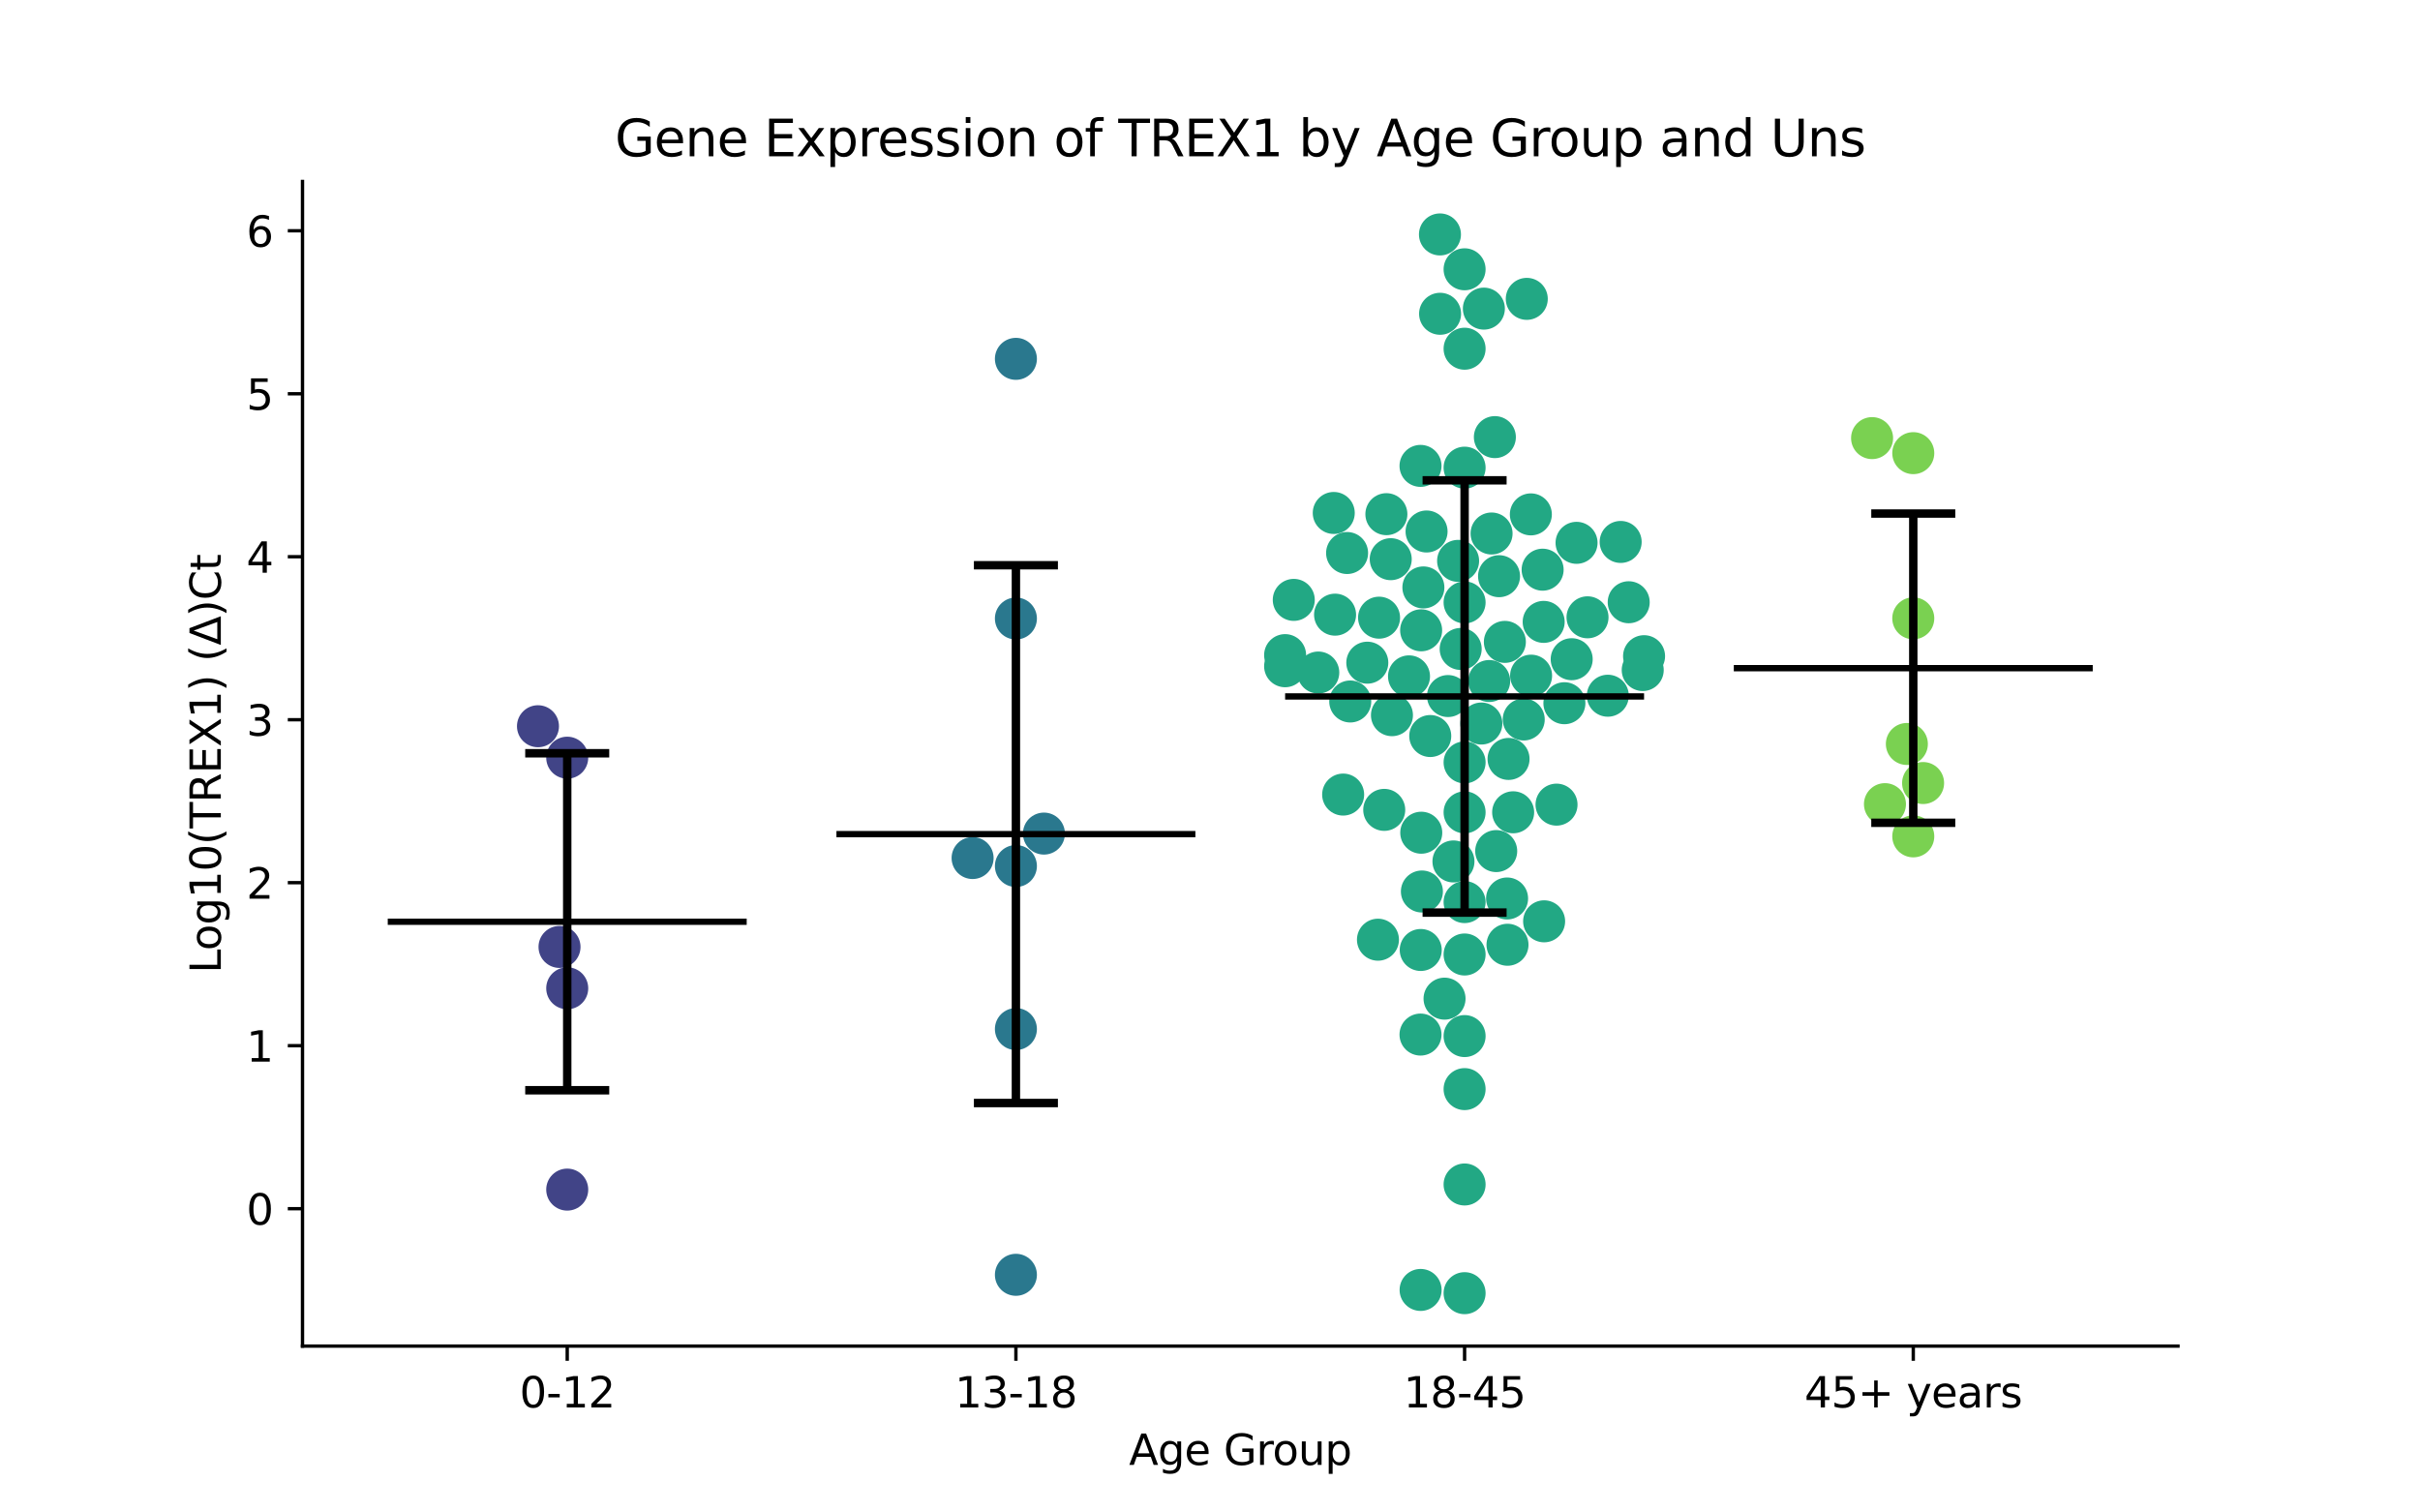 <?xml version="1.0" encoding="utf-8" standalone="no"?>
<!DOCTYPE svg PUBLIC "-//W3C//DTD SVG 1.1//EN"
  "http://www.w3.org/Graphics/SVG/1.1/DTD/svg11.dtd">
<svg xmlns:xlink="http://www.w3.org/1999/xlink" width="576pt" height="360pt" viewBox="0 0 576 360" xmlns="http://www.w3.org/2000/svg" version="1.1">
 <defs>
  <style type="text/css">*{stroke-linejoin: round; stroke-linecap: butt}</style>
 </defs>
 <g id="figure_1">
  <g id="patch_1">
   <path d="M 0 360 
L 576 360 
L 576 0 
L 0 0 
z
" style="fill: #ffffff"/>
  </g>
  <g id="axes_1">
   <g id="patch_2">
    <path d="M 72 320.4 
L 518.4 320.4 
L 518.4 43.2 
L 72 43.2 
z
" style="fill: #ffffff"/>
   </g>
   <g id="PathCollection_1">
    <defs>
     <path id="C0_0_e82ba36048" d="M 0 5 
C 1.326 5 2.598 4.473 3.536 3.536 
C 4.473 2.598 5 1.326 5 -0 
C 5 -1.326 4.473 -2.598 3.536 -3.536 
C 2.598 -4.473 1.326 -5 0 -5 
C -1.326 -5 -2.598 -4.473 -3.536 -3.536 
C -4.473 -2.598 -5 -1.326 -5 0 
C -5 1.326 -4.473 2.598 -3.536 3.536 
C -2.598 4.473 -1.326 5 0 5 
z
"/>
    </defs>
    <g clip-path="url(#pd11640fe9c)">
     <use xlink:href="#C0_0_e82ba36048" x="128.047" y="172.858" style="fill: #414487"/>
    </g>
    <g clip-path="url(#pd11640fe9c)">
     <use xlink:href="#C0_0_e82ba36048" x="133.174" y="225.387" style="fill: #414487"/>
    </g>
    <g clip-path="url(#pd11640fe9c)">
     <use xlink:href="#C0_0_e82ba36048" x="135.009" y="180.344" style="fill: #414487"/>
    </g>
    <g clip-path="url(#pd11640fe9c)">
     <use xlink:href="#C0_0_e82ba36048" x="135.009" y="283.149" style="fill: #414487"/>
    </g>
    <g clip-path="url(#pd11640fe9c)">
     <use xlink:href="#C0_0_e82ba36048" x="135.009" y="235.233" style="fill: #414487"/>
    </g>
   </g>
   <g id="PathCollection_2">
    <defs>
     <path id="C1_0_59c6f9dcde" d="M 0 5 
C 1.326 5 2.598 4.473 3.536 3.536 
C 4.473 2.598 5 1.326 5 -0 
C 5 -1.326 4.473 -2.598 3.536 -3.536 
C 2.598 -4.473 1.326 -5 0 -5 
C -1.326 -5 -2.598 -4.473 -3.536 -3.536 
C -4.473 -2.598 -5 -1.326 -5 0 
C -5 1.326 -4.473 2.598 -3.536 3.536 
C -2.598 4.473 -1.326 5 0 5 
z
"/>
    </defs>
    <g clip-path="url(#pd11640fe9c)">
     <use xlink:href="#C1_0_59c6f9dcde" x="241.803" y="147.215" style="fill: #2a788e"/>
    </g>
    <g clip-path="url(#pd11640fe9c)">
     <use xlink:href="#C1_0_59c6f9dcde" x="241.803" y="303.428" style="fill: #2a788e"/>
    </g>
    <g clip-path="url(#pd11640fe9c)">
     <use xlink:href="#C1_0_59c6f9dcde" x="241.803" y="206.132" style="fill: #2a788e"/>
    </g>
    <g clip-path="url(#pd11640fe9c)">
     <use xlink:href="#C1_0_59c6f9dcde" x="241.803" y="244.936" style="fill: #2a788e"/>
    </g>
    <g clip-path="url(#pd11640fe9c)">
     <use xlink:href="#C1_0_59c6f9dcde" x="231.495" y="204.228" style="fill: #2a788e"/>
    </g>
    <g clip-path="url(#pd11640fe9c)">
     <use xlink:href="#C1_0_59c6f9dcde" x="241.803" y="85.413" style="fill: #2a788e"/>
    </g>
    <g clip-path="url(#pd11640fe9c)">
     <use xlink:href="#C1_0_59c6f9dcde" x="248.474" y="198.41" style="fill: #2a788e"/>
    </g>
   </g>
   <g id="PathCollection_3">
    <defs>
     <path id="C2_0_8e41b1c1f6" d="M 0 5 
C 1.326 5 2.598 4.473 3.536 3.536 
C 4.473 2.598 5 1.326 5 -0 
C 5 -1.326 4.473 -2.598 3.536 -3.536 
C 2.598 -4.473 1.326 -5 0 -5 
C -1.326 -5 -2.598 -4.473 -3.536 -3.536 
C -4.473 -2.598 -5 -1.326 -5 0 
C -5 1.326 -4.473 2.598 -3.536 3.536 
C -2.598 4.473 -1.326 5 0 5 
z
"/>
    </defs>
    <g clip-path="url(#pd11640fe9c)">
     <use xlink:href="#C2_0_8e41b1c1f6" x="348.597" y="143.389" style="fill: #22a884"/>
    </g>
    <g clip-path="url(#pd11640fe9c)">
     <use xlink:href="#C2_0_8e41b1c1f6" x="340.423" y="175.189" style="fill: #22a884"/>
    </g>
    <g clip-path="url(#pd11640fe9c)">
     <use xlink:href="#C2_0_8e41b1c1f6" x="338.789" y="139.82" style="fill: #22a884"/>
    </g>
    <g clip-path="url(#pd11640fe9c)">
     <use xlink:href="#C2_0_8e41b1c1f6" x="355.017" y="126.982" style="fill: #22a884"/>
    </g>
    <g clip-path="url(#pd11640fe9c)">
     <use xlink:href="#C2_0_8e41b1c1f6" x="374.089" y="156.906" style="fill: #22a884"/>
    </g>
    <g clip-path="url(#pd11640fe9c)">
     <use xlink:href="#C2_0_8e41b1c1f6" x="391.315" y="156.185" style="fill: #22a884"/>
    </g>
    <g clip-path="url(#pd11640fe9c)">
     <use xlink:href="#C2_0_8e41b1c1f6" x="307.939" y="142.785" style="fill: #22a884"/>
    </g>
    <g clip-path="url(#pd11640fe9c)">
     <use xlink:href="#C2_0_8e41b1c1f6" x="385.744" y="128.993" style="fill: #22a884"/>
    </g>
    <g clip-path="url(#pd11640fe9c)">
     <use xlink:href="#C2_0_8e41b1c1f6" x="348.597" y="83.002" style="fill: #22a884"/>
    </g>
    <g clip-path="url(#pd11640fe9c)">
     <use xlink:href="#C2_0_8e41b1c1f6" x="387.658" y="143.346" style="fill: #22a884"/>
    </g>
    <g clip-path="url(#pd11640fe9c)">
     <use xlink:href="#C2_0_8e41b1c1f6" x="359.061" y="180.64" style="fill: #22a884"/>
    </g>
    <g clip-path="url(#pd11640fe9c)">
     <use xlink:href="#C2_0_8e41b1c1f6" x="338.283" y="198.202" style="fill: #22a884"/>
    </g>
    <g clip-path="url(#pd11640fe9c)">
     <use xlink:href="#C2_0_8e41b1c1f6" x="317.456" y="122.095" style="fill: #22a884"/>
    </g>
    <g clip-path="url(#pd11640fe9c)">
     <use xlink:href="#C2_0_8e41b1c1f6" x="382.686" y="165.594" style="fill: #22a884"/>
    </g>
    <g clip-path="url(#pd11640fe9c)">
     <use xlink:href="#C2_0_8e41b1c1f6" x="348.597" y="307.8" style="fill: #22a884"/>
    </g>
    <g clip-path="url(#pd11640fe9c)">
     <use xlink:href="#C2_0_8e41b1c1f6" x="321.381" y="166.966" style="fill: #22a884"/>
    </g>
    <g clip-path="url(#pd11640fe9c)">
     <use xlink:href="#C2_0_8e41b1c1f6" x="348.597" y="281.929" style="fill: #22a884"/>
    </g>
    <g clip-path="url(#pd11640fe9c)">
     <use xlink:href="#C2_0_8e41b1c1f6" x="325.441" y="157.732" style="fill: #22a884"/>
    </g>
    <g clip-path="url(#pd11640fe9c)">
     <use xlink:href="#C2_0_8e41b1c1f6" x="305.879" y="158.58" style="fill: #22a884"/>
    </g>
    <g clip-path="url(#pd11640fe9c)">
     <use xlink:href="#C2_0_8e41b1c1f6" x="331.017" y="133.095" style="fill: #22a884"/>
    </g>
    <g clip-path="url(#pd11640fe9c)">
     <use xlink:href="#C2_0_8e41b1c1f6" x="360.154" y="193.341" style="fill: #22a884"/>
    </g>
    <g clip-path="url(#pd11640fe9c)">
     <use xlink:href="#C2_0_8e41b1c1f6" x="358.712" y="213.857" style="fill: #22a884"/>
    </g>
    <g clip-path="url(#pd11640fe9c)">
     <use xlink:href="#C2_0_8e41b1c1f6" x="356.122" y="202.574" style="fill: #22a884"/>
    </g>
    <g clip-path="url(#pd11640fe9c)">
     <use xlink:href="#C2_0_8e41b1c1f6" x="348.597" y="181.466" style="fill: #22a884"/>
    </g>
    <g clip-path="url(#pd11640fe9c)">
     <use xlink:href="#C2_0_8e41b1c1f6" x="319.692" y="189.124" style="fill: #22a884"/>
    </g>
    <g clip-path="url(#pd11640fe9c)">
     <use xlink:href="#C2_0_8e41b1c1f6" x="343.826" y="237.698" style="fill: #22a884"/>
    </g>
    <g clip-path="url(#pd11640fe9c)">
     <use xlink:href="#C2_0_8e41b1c1f6" x="353.186" y="73.458" style="fill: #22a884"/>
    </g>
    <g clip-path="url(#pd11640fe9c)">
     <use xlink:href="#C2_0_8e41b1c1f6" x="345.946" y="205.039" style="fill: #22a884"/>
    </g>
    <g clip-path="url(#pd11640fe9c)">
     <use xlink:href="#C2_0_8e41b1c1f6" x="338.128" y="307.028" style="fill: #22a884"/>
    </g>
    <g clip-path="url(#pd11640fe9c)">
     <use xlink:href="#C2_0_8e41b1c1f6" x="362.673" y="171.25" style="fill: #22a884"/>
    </g>
    <g clip-path="url(#pd11640fe9c)">
     <use xlink:href="#C2_0_8e41b1c1f6" x="327.977" y="223.667" style="fill: #22a884"/>
    </g>
    <g clip-path="url(#pd11640fe9c)">
     <use xlink:href="#C2_0_8e41b1c1f6" x="348.597" y="227.187" style="fill: #22a884"/>
    </g>
    <g clip-path="url(#pd11640fe9c)">
     <use xlink:href="#C2_0_8e41b1c1f6" x="348.597" y="259.228" style="fill: #22a884"/>
    </g>
    <g clip-path="url(#pd11640fe9c)">
     <use xlink:href="#C2_0_8e41b1c1f6" x="331.308" y="170.226" style="fill: #22a884"/>
    </g>
    <g clip-path="url(#pd11640fe9c)">
     <use xlink:href="#C2_0_8e41b1c1f6" x="354.451" y="162.095" style="fill: #22a884"/>
    </g>
    <g clip-path="url(#pd11640fe9c)">
     <use xlink:href="#C2_0_8e41b1c1f6" x="342.765" y="74.686" style="fill: #22a884"/>
    </g>
    <g clip-path="url(#pd11640fe9c)">
     <use xlink:href="#C2_0_8e41b1c1f6" x="363.399" y="71.136" style="fill: #22a884"/>
    </g>
    <g clip-path="url(#pd11640fe9c)">
     <use xlink:href="#C2_0_8e41b1c1f6" x="358.811" y="224.87" style="fill: #22a884"/>
    </g>
    <g clip-path="url(#pd11640fe9c)">
     <use xlink:href="#C2_0_8e41b1c1f6" x="317.768" y="146.3" style="fill: #22a884"/>
    </g>
    <g clip-path="url(#pd11640fe9c)">
     <use xlink:href="#C2_0_8e41b1c1f6" x="338.436" y="212.193" style="fill: #22a884"/>
    </g>
    <g clip-path="url(#pd11640fe9c)">
     <use xlink:href="#C2_0_8e41b1c1f6" x="348.597" y="193.358" style="fill: #22a884"/>
    </g>
    <g clip-path="url(#pd11640fe9c)">
     <use xlink:href="#C2_0_8e41b1c1f6" x="364.368" y="122.433" style="fill: #22a884"/>
    </g>
    <g clip-path="url(#pd11640fe9c)">
     <use xlink:href="#C2_0_8e41b1c1f6" x="348.597" y="246.606" style="fill: #22a884"/>
    </g>
    <g clip-path="url(#pd11640fe9c)">
     <use xlink:href="#C2_0_8e41b1c1f6" x="338.158" y="226.115" style="fill: #22a884"/>
    </g>
    <g clip-path="url(#pd11640fe9c)">
     <use xlink:href="#C2_0_8e41b1c1f6" x="338.104" y="246.247" style="fill: #22a884"/>
    </g>
    <g clip-path="url(#pd11640fe9c)">
     <use xlink:href="#C2_0_8e41b1c1f6" x="390.996" y="159.481" style="fill: #22a884"/>
    </g>
    <g clip-path="url(#pd11640fe9c)">
     <use xlink:href="#C2_0_8e41b1c1f6" x="342.734" y="55.8" style="fill: #22a884"/>
    </g>
    <g clip-path="url(#pd11640fe9c)">
     <use xlink:href="#C2_0_8e41b1c1f6" x="367.526" y="219.291" style="fill: #22a884"/>
    </g>
    <g clip-path="url(#pd11640fe9c)">
     <use xlink:href="#C2_0_8e41b1c1f6" x="329.471" y="192.765" style="fill: #22a884"/>
    </g>
    <g clip-path="url(#pd11640fe9c)">
     <use xlink:href="#C2_0_8e41b1c1f6" x="338.255" y="150.027" style="fill: #22a884"/>
    </g>
    <g clip-path="url(#pd11640fe9c)">
     <use xlink:href="#C2_0_8e41b1c1f6" x="375.246" y="129.204" style="fill: #22a884"/>
    </g>
    <g clip-path="url(#pd11640fe9c)">
     <use xlink:href="#C2_0_8e41b1c1f6" x="367.172" y="135.596" style="fill: #22a884"/>
    </g>
    <g clip-path="url(#pd11640fe9c)">
     <use xlink:href="#C2_0_8e41b1c1f6" x="329.981" y="122.383" style="fill: #22a884"/>
    </g>
    <g clip-path="url(#pd11640fe9c)">
     <use xlink:href="#C2_0_8e41b1c1f6" x="328.241" y="147.019" style="fill: #22a884"/>
    </g>
    <g clip-path="url(#pd11640fe9c)">
     <use xlink:href="#C2_0_8e41b1c1f6" x="348.597" y="64.096" style="fill: #22a884"/>
    </g>
    <g clip-path="url(#pd11640fe9c)">
     <use xlink:href="#C2_0_8e41b1c1f6" x="338.107" y="110.89" style="fill: #22a884"/>
    </g>
    <g clip-path="url(#pd11640fe9c)">
     <use xlink:href="#C2_0_8e41b1c1f6" x="348.597" y="214.715" style="fill: #22a884"/>
    </g>
    <g clip-path="url(#pd11640fe9c)">
     <use xlink:href="#C2_0_8e41b1c1f6" x="372.354" y="167.379" style="fill: #22a884"/>
    </g>
    <g clip-path="url(#pd11640fe9c)">
     <use xlink:href="#C2_0_8e41b1c1f6" x="352.585" y="172.215" style="fill: #22a884"/>
    </g>
    <g clip-path="url(#pd11640fe9c)">
     <use xlink:href="#C2_0_8e41b1c1f6" x="344.645" y="165.672" style="fill: #22a884"/>
    </g>
    <g clip-path="url(#pd11640fe9c)">
     <use xlink:href="#C2_0_8e41b1c1f6" x="335.369" y="160.988" style="fill: #22a884"/>
    </g>
    <g clip-path="url(#pd11640fe9c)">
     <use xlink:href="#C2_0_8e41b1c1f6" x="355.804" y="104.042" style="fill: #22a884"/>
    </g>
    <g clip-path="url(#pd11640fe9c)">
     <use xlink:href="#C2_0_8e41b1c1f6" x="347.665" y="154.464" style="fill: #22a884"/>
    </g>
    <g clip-path="url(#pd11640fe9c)">
     <use xlink:href="#C2_0_8e41b1c1f6" x="305.879" y="155.931" style="fill: #22a884"/>
    </g>
    <g clip-path="url(#pd11640fe9c)">
     <use xlink:href="#C2_0_8e41b1c1f6" x="313.772" y="160.075" style="fill: #22a884"/>
    </g>
    <g clip-path="url(#pd11640fe9c)">
     <use xlink:href="#C2_0_8e41b1c1f6" x="377.856" y="146.932" style="fill: #22a884"/>
    </g>
    <g clip-path="url(#pd11640fe9c)">
     <use xlink:href="#C2_0_8e41b1c1f6" x="348.597" y="111.314" style="fill: #22a884"/>
    </g>
    <g clip-path="url(#pd11640fe9c)">
     <use xlink:href="#C2_0_8e41b1c1f6" x="320.631" y="131.627" style="fill: #22a884"/>
    </g>
    <g clip-path="url(#pd11640fe9c)">
     <use xlink:href="#C2_0_8e41b1c1f6" x="356.799" y="137.145" style="fill: #22a884"/>
    </g>
    <g clip-path="url(#pd11640fe9c)">
     <use xlink:href="#C2_0_8e41b1c1f6" x="339.547" y="126.504" style="fill: #22a884"/>
    </g>
    <g clip-path="url(#pd11640fe9c)">
     <use xlink:href="#C2_0_8e41b1c1f6" x="347.052" y="133.498" style="fill: #22a884"/>
    </g>
    <g clip-path="url(#pd11640fe9c)">
     <use xlink:href="#C2_0_8e41b1c1f6" x="358.184" y="152.781" style="fill: #22a884"/>
    </g>
    <g clip-path="url(#pd11640fe9c)">
     <use xlink:href="#C2_0_8e41b1c1f6" x="370.479" y="191.518" style="fill: #22a884"/>
    </g>
    <g clip-path="url(#pd11640fe9c)">
     <use xlink:href="#C2_0_8e41b1c1f6" x="364.427" y="160.821" style="fill: #22a884"/>
    </g>
    <g clip-path="url(#pd11640fe9c)">
     <use xlink:href="#C2_0_8e41b1c1f6" x="367.419" y="148.022" style="fill: #22a884"/>
    </g>
   </g>
   <g id="PathCollection_4">
    <defs>
     <path id="C3_0_8b8b1f814b" d="M 0 5 
C 1.326 5 2.598 4.473 3.536 3.536 
C 4.473 2.598 5 1.326 5 -0 
C 5 -1.326 4.473 -2.598 3.536 -3.536 
C 2.598 -4.473 1.326 -5 0 -5 
C -1.326 -5 -2.598 -4.473 -3.536 -3.536 
C -4.473 -2.598 -5 -1.326 -5 0 
C -5 1.326 -4.473 2.598 -3.536 3.536 
C -2.598 4.473 -1.326 5 0 5 
z
"/>
    </defs>
    <g clip-path="url(#pd11640fe9c)">
     <use xlink:href="#C3_0_8b8b1f814b" x="455.391" y="107.859" style="fill: #7ad151"/>
    </g>
    <g clip-path="url(#pd11640fe9c)">
     <use xlink:href="#C3_0_8b8b1f814b" x="455.391" y="199.069" style="fill: #7ad151"/>
    </g>
    <g clip-path="url(#pd11640fe9c)">
     <use xlink:href="#C3_0_8b8b1f814b" x="448.65" y="191.402" style="fill: #7ad151"/>
    </g>
    <g clip-path="url(#pd11640fe9c)">
     <use xlink:href="#C3_0_8b8b1f814b" x="455.391" y="147.172" style="fill: #7ad151"/>
    </g>
    <g clip-path="url(#pd11640fe9c)">
     <use xlink:href="#C3_0_8b8b1f814b" x="445.588" y="104.278" style="fill: #7ad151"/>
    </g>
    <g clip-path="url(#pd11640fe9c)">
     <use xlink:href="#C3_0_8b8b1f814b" x="453.865" y="177.08" style="fill: #7ad151"/>
    </g>
    <g clip-path="url(#pd11640fe9c)">
     <use xlink:href="#C3_0_8b8b1f814b" x="457.729" y="186.379" style="fill: #7ad151"/>
    </g>
   </g>
   <g id="matplotlib.axis_1">
    <g id="xtick_1">
     <g id="line2d_1">
      <defs>
       <path id="mf2920daff1" d="M 0 0 
L 0 3.5 
" style="stroke: #000000; stroke-width: 0.8"/>
      </defs>
      <g>
       <use xlink:href="#mf2920daff1" x="135.009" y="320.4" style="stroke: #000000; stroke-width: 0.8"/>
      </g>
     </g>
     <g id="text_1">
      <!-- 0-12 -->
      <g transform="translate(123.661 334.998) scale(0.1 -0.1)">
       <defs>
        <path id="DejaVuSans-30" d="M 2034 4250 
Q 1547 4250 1301 3770 
Q 1056 3291 1056 2328 
Q 1056 1369 1301 889 
Q 1547 409 2034 409 
Q 2525 409 2770 889 
Q 3016 1369 3016 2328 
Q 3016 3291 2770 3770 
Q 2525 4250 2034 4250 
z
M 2034 4750 
Q 2819 4750 3233 4129 
Q 3647 3509 3647 2328 
Q 3647 1150 3233 529 
Q 2819 -91 2034 -91 
Q 1250 -91 836 529 
Q 422 1150 422 2328 
Q 422 3509 836 4129 
Q 1250 4750 2034 4750 
z
" transform="scale(0.016)"/>
        <path id="DejaVuSans-2d" d="M 313 2009 
L 1997 2009 
L 1997 1497 
L 313 1497 
L 313 2009 
z
" transform="scale(0.016)"/>
        <path id="DejaVuSans-31" d="M 794 531 
L 1825 531 
L 1825 4091 
L 703 3866 
L 703 4441 
L 1819 4666 
L 2450 4666 
L 2450 531 
L 3481 531 
L 3481 0 
L 794 0 
L 794 531 
z
" transform="scale(0.016)"/>
        <path id="DejaVuSans-32" d="M 1228 531 
L 3431 531 
L 3431 0 
L 469 0 
L 469 531 
Q 828 903 1448 1529 
Q 2069 2156 2228 2338 
Q 2531 2678 2651 2914 
Q 2772 3150 2772 3378 
Q 2772 3750 2511 3984 
Q 2250 4219 1831 4219 
Q 1534 4219 1204 4116 
Q 875 4013 500 3803 
L 500 4441 
Q 881 4594 1212 4672 
Q 1544 4750 1819 4750 
Q 2544 4750 2975 4387 
Q 3406 4025 3406 3419 
Q 3406 3131 3298 2873 
Q 3191 2616 2906 2266 
Q 2828 2175 2409 1742 
Q 1991 1309 1228 531 
z
" transform="scale(0.016)"/>
       </defs>
       <use xlink:href="#DejaVuSans-30"/>
       <use xlink:href="#DejaVuSans-2d" x="63.623"/>
       <use xlink:href="#DejaVuSans-31" x="99.707"/>
       <use xlink:href="#DejaVuSans-32" x="163.33"/>
      </g>
     </g>
    </g>
    <g id="xtick_2">
     <g id="line2d_2">
      <g>
       <use xlink:href="#mf2920daff1" x="241.803" y="320.4" style="stroke: #000000; stroke-width: 0.8"/>
      </g>
     </g>
     <g id="text_2">
      <!-- 13-18 -->
      <g transform="translate(227.274 334.998) scale(0.1 -0.1)">
       <defs>
        <path id="DejaVuSans-33" d="M 2597 2516 
Q 3050 2419 3304 2112 
Q 3559 1806 3559 1356 
Q 3559 666 3084 287 
Q 2609 -91 1734 -91 
Q 1441 -91 1130 -33 
Q 819 25 488 141 
L 488 750 
Q 750 597 1062 519 
Q 1375 441 1716 441 
Q 2309 441 2620 675 
Q 2931 909 2931 1356 
Q 2931 1769 2642 2001 
Q 2353 2234 1838 2234 
L 1294 2234 
L 1294 2753 
L 1863 2753 
Q 2328 2753 2575 2939 
Q 2822 3125 2822 3475 
Q 2822 3834 2567 4026 
Q 2313 4219 1838 4219 
Q 1578 4219 1281 4162 
Q 984 4106 628 3988 
L 628 4550 
Q 988 4650 1302 4700 
Q 1616 4750 1894 4750 
Q 2613 4750 3031 4423 
Q 3450 4097 3450 3541 
Q 3450 3153 3228 2886 
Q 3006 2619 2597 2516 
z
" transform="scale(0.016)"/>
        <path id="DejaVuSans-38" d="M 2034 2216 
Q 1584 2216 1326 1975 
Q 1069 1734 1069 1313 
Q 1069 891 1326 650 
Q 1584 409 2034 409 
Q 2484 409 2743 651 
Q 3003 894 3003 1313 
Q 3003 1734 2745 1975 
Q 2488 2216 2034 2216 
z
M 1403 2484 
Q 997 2584 770 2862 
Q 544 3141 544 3541 
Q 544 4100 942 4425 
Q 1341 4750 2034 4750 
Q 2731 4750 3128 4425 
Q 3525 4100 3525 3541 
Q 3525 3141 3298 2862 
Q 3072 2584 2669 2484 
Q 3125 2378 3379 2068 
Q 3634 1759 3634 1313 
Q 3634 634 3220 271 
Q 2806 -91 2034 -91 
Q 1263 -91 848 271 
Q 434 634 434 1313 
Q 434 1759 690 2068 
Q 947 2378 1403 2484 
z
M 1172 3481 
Q 1172 3119 1398 2916 
Q 1625 2713 2034 2713 
Q 2441 2713 2670 2916 
Q 2900 3119 2900 3481 
Q 2900 3844 2670 4047 
Q 2441 4250 2034 4250 
Q 1625 4250 1398 4047 
Q 1172 3844 1172 3481 
z
" transform="scale(0.016)"/>
       </defs>
       <use xlink:href="#DejaVuSans-31"/>
       <use xlink:href="#DejaVuSans-33" x="63.623"/>
       <use xlink:href="#DejaVuSans-2d" x="127.246"/>
       <use xlink:href="#DejaVuSans-31" x="163.33"/>
       <use xlink:href="#DejaVuSans-38" x="226.953"/>
      </g>
     </g>
    </g>
    <g id="xtick_3">
     <g id="line2d_3">
      <g>
       <use xlink:href="#mf2920daff1" x="348.597" y="320.4" style="stroke: #000000; stroke-width: 0.8"/>
      </g>
     </g>
     <g id="text_3">
      <!-- 18-45 -->
      <g transform="translate(334.068 334.998) scale(0.1 -0.1)">
       <defs>
        <path id="DejaVuSans-34" d="M 2419 4116 
L 825 1625 
L 2419 1625 
L 2419 4116 
z
M 2253 4666 
L 3047 4666 
L 3047 1625 
L 3713 1625 
L 3713 1100 
L 3047 1100 
L 3047 0 
L 2419 0 
L 2419 1100 
L 313 1100 
L 313 1709 
L 2253 4666 
z
" transform="scale(0.016)"/>
        <path id="DejaVuSans-35" d="M 691 4666 
L 3169 4666 
L 3169 4134 
L 1269 4134 
L 1269 2991 
Q 1406 3038 1543 3061 
Q 1681 3084 1819 3084 
Q 2600 3084 3056 2656 
Q 3513 2228 3513 1497 
Q 3513 744 3044 326 
Q 2575 -91 1722 -91 
Q 1428 -91 1123 -41 
Q 819 9 494 109 
L 494 744 
Q 775 591 1075 516 
Q 1375 441 1709 441 
Q 2250 441 2565 725 
Q 2881 1009 2881 1497 
Q 2881 1984 2565 2268 
Q 2250 2553 1709 2553 
Q 1456 2553 1204 2497 
Q 953 2441 691 2322 
L 691 4666 
z
" transform="scale(0.016)"/>
       </defs>
       <use xlink:href="#DejaVuSans-31"/>
       <use xlink:href="#DejaVuSans-38" x="63.623"/>
       <use xlink:href="#DejaVuSans-2d" x="127.246"/>
       <use xlink:href="#DejaVuSans-34" x="163.33"/>
       <use xlink:href="#DejaVuSans-35" x="226.953"/>
      </g>
     </g>
    </g>
    <g id="xtick_4">
     <g id="line2d_4">
      <g>
       <use xlink:href="#mf2920daff1" x="455.391" y="320.4" style="stroke: #000000; stroke-width: 0.8"/>
      </g>
     </g>
     <g id="text_4">
      <!-- 45+ years -->
      <g transform="translate(429.49 334.998) scale(0.1 -0.1)">
       <defs>
        <path id="DejaVuSans-2b" d="M 2944 4013 
L 2944 2272 
L 4684 2272 
L 4684 1741 
L 2944 1741 
L 2944 0 
L 2419 0 
L 2419 1741 
L 678 1741 
L 678 2272 
L 2419 2272 
L 2419 4013 
L 2944 4013 
z
" transform="scale(0.016)"/>
        <path id="DejaVuSans-20" transform="scale(0.016)"/>
        <path id="DejaVuSans-79" d="M 2059 -325 
Q 1816 -950 1584 -1140 
Q 1353 -1331 966 -1331 
L 506 -1331 
L 506 -850 
L 844 -850 
Q 1081 -850 1212 -737 
Q 1344 -625 1503 -206 
L 1606 56 
L 191 3500 
L 800 3500 
L 1894 763 
L 2988 3500 
L 3597 3500 
L 2059 -325 
z
" transform="scale(0.016)"/>
        <path id="DejaVuSans-65" d="M 3597 1894 
L 3597 1613 
L 953 1613 
Q 991 1019 1311 708 
Q 1631 397 2203 397 
Q 2534 397 2845 478 
Q 3156 559 3463 722 
L 3463 178 
Q 3153 47 2828 -22 
Q 2503 -91 2169 -91 
Q 1331 -91 842 396 
Q 353 884 353 1716 
Q 353 2575 817 3079 
Q 1281 3584 2069 3584 
Q 2775 3584 3186 3129 
Q 3597 2675 3597 1894 
z
M 3022 2063 
Q 3016 2534 2758 2815 
Q 2500 3097 2075 3097 
Q 1594 3097 1305 2825 
Q 1016 2553 972 2059 
L 3022 2063 
z
" transform="scale(0.016)"/>
        <path id="DejaVuSans-61" d="M 2194 1759 
Q 1497 1759 1228 1600 
Q 959 1441 959 1056 
Q 959 750 1161 570 
Q 1363 391 1709 391 
Q 2188 391 2477 730 
Q 2766 1069 2766 1631 
L 2766 1759 
L 2194 1759 
z
M 3341 1997 
L 3341 0 
L 2766 0 
L 2766 531 
Q 2569 213 2275 61 
Q 1981 -91 1556 -91 
Q 1019 -91 701 211 
Q 384 513 384 1019 
Q 384 1609 779 1909 
Q 1175 2209 1959 2209 
L 2766 2209 
L 2766 2266 
Q 2766 2663 2505 2880 
Q 2244 3097 1772 3097 
Q 1472 3097 1187 3025 
Q 903 2953 641 2809 
L 641 3341 
Q 956 3463 1253 3523 
Q 1550 3584 1831 3584 
Q 2591 3584 2966 3190 
Q 3341 2797 3341 1997 
z
" transform="scale(0.016)"/>
        <path id="DejaVuSans-72" d="M 2631 2963 
Q 2534 3019 2420 3045 
Q 2306 3072 2169 3072 
Q 1681 3072 1420 2755 
Q 1159 2438 1159 1844 
L 1159 0 
L 581 0 
L 581 3500 
L 1159 3500 
L 1159 2956 
Q 1341 3275 1631 3429 
Q 1922 3584 2338 3584 
Q 2397 3584 2469 3576 
Q 2541 3569 2628 3553 
L 2631 2963 
z
" transform="scale(0.016)"/>
        <path id="DejaVuSans-73" d="M 2834 3397 
L 2834 2853 
Q 2591 2978 2328 3040 
Q 2066 3103 1784 3103 
Q 1356 3103 1142 2972 
Q 928 2841 928 2578 
Q 928 2378 1081 2264 
Q 1234 2150 1697 2047 
L 1894 2003 
Q 2506 1872 2764 1633 
Q 3022 1394 3022 966 
Q 3022 478 2636 193 
Q 2250 -91 1575 -91 
Q 1294 -91 989 -36 
Q 684 19 347 128 
L 347 722 
Q 666 556 975 473 
Q 1284 391 1588 391 
Q 1994 391 2212 530 
Q 2431 669 2431 922 
Q 2431 1156 2273 1281 
Q 2116 1406 1581 1522 
L 1381 1569 
Q 847 1681 609 1914 
Q 372 2147 372 2553 
Q 372 3047 722 3315 
Q 1072 3584 1716 3584 
Q 2034 3584 2315 3537 
Q 2597 3491 2834 3397 
z
" transform="scale(0.016)"/>
       </defs>
       <use xlink:href="#DejaVuSans-34"/>
       <use xlink:href="#DejaVuSans-35" x="63.623"/>
       <use xlink:href="#DejaVuSans-2b" x="127.246"/>
       <use xlink:href="#DejaVuSans-20" x="211.035"/>
       <use xlink:href="#DejaVuSans-79" x="242.822"/>
       <use xlink:href="#DejaVuSans-65" x="302.002"/>
       <use xlink:href="#DejaVuSans-61" x="363.525"/>
       <use xlink:href="#DejaVuSans-72" x="424.805"/>
       <use xlink:href="#DejaVuSans-73" x="465.918"/>
      </g>
     </g>
    </g>
    <g id="text_5">
     <!-- Age Group -->
     <g transform="translate(268.72 348.677) scale(0.1 -0.1)">
      <defs>
       <path id="DejaVuSans-41" d="M 2188 4044 
L 1331 1722 
L 3047 1722 
L 2188 4044 
z
M 1831 4666 
L 2547 4666 
L 4325 0 
L 3669 0 
L 3244 1197 
L 1141 1197 
L 716 0 
L 50 0 
L 1831 4666 
z
" transform="scale(0.016)"/>
       <path id="DejaVuSans-67" d="M 2906 1791 
Q 2906 2416 2648 2759 
Q 2391 3103 1925 3103 
Q 1463 3103 1205 2759 
Q 947 2416 947 1791 
Q 947 1169 1205 825 
Q 1463 481 1925 481 
Q 2391 481 2648 825 
Q 2906 1169 2906 1791 
z
M 3481 434 
Q 3481 -459 3084 -895 
Q 2688 -1331 1869 -1331 
Q 1566 -1331 1297 -1286 
Q 1028 -1241 775 -1147 
L 775 -588 
Q 1028 -725 1275 -790 
Q 1522 -856 1778 -856 
Q 2344 -856 2625 -561 
Q 2906 -266 2906 331 
L 2906 616 
Q 2728 306 2450 153 
Q 2172 0 1784 0 
Q 1141 0 747 490 
Q 353 981 353 1791 
Q 353 2603 747 3093 
Q 1141 3584 1784 3584 
Q 2172 3584 2450 3431 
Q 2728 3278 2906 2969 
L 2906 3500 
L 3481 3500 
L 3481 434 
z
" transform="scale(0.016)"/>
       <path id="DejaVuSans-47" d="M 3809 666 
L 3809 1919 
L 2778 1919 
L 2778 2438 
L 4434 2438 
L 4434 434 
Q 4069 175 3628 42 
Q 3188 -91 2688 -91 
Q 1594 -91 976 548 
Q 359 1188 359 2328 
Q 359 3472 976 4111 
Q 1594 4750 2688 4750 
Q 3144 4750 3555 4637 
Q 3966 4525 4313 4306 
L 4313 3634 
Q 3963 3931 3569 4081 
Q 3175 4231 2741 4231 
Q 1884 4231 1454 3753 
Q 1025 3275 1025 2328 
Q 1025 1384 1454 906 
Q 1884 428 2741 428 
Q 3075 428 3337 486 
Q 3600 544 3809 666 
z
" transform="scale(0.016)"/>
       <path id="DejaVuSans-6f" d="M 1959 3097 
Q 1497 3097 1228 2736 
Q 959 2375 959 1747 
Q 959 1119 1226 758 
Q 1494 397 1959 397 
Q 2419 397 2687 759 
Q 2956 1122 2956 1747 
Q 2956 2369 2687 2733 
Q 2419 3097 1959 3097 
z
M 1959 3584 
Q 2709 3584 3137 3096 
Q 3566 2609 3566 1747 
Q 3566 888 3137 398 
Q 2709 -91 1959 -91 
Q 1206 -91 779 398 
Q 353 888 353 1747 
Q 353 2609 779 3096 
Q 1206 3584 1959 3584 
z
" transform="scale(0.016)"/>
       <path id="DejaVuSans-75" d="M 544 1381 
L 544 3500 
L 1119 3500 
L 1119 1403 
Q 1119 906 1312 657 
Q 1506 409 1894 409 
Q 2359 409 2629 706 
Q 2900 1003 2900 1516 
L 2900 3500 
L 3475 3500 
L 3475 0 
L 2900 0 
L 2900 538 
Q 2691 219 2414 64 
Q 2138 -91 1772 -91 
Q 1169 -91 856 284 
Q 544 659 544 1381 
z
M 1991 3584 
L 1991 3584 
z
" transform="scale(0.016)"/>
       <path id="DejaVuSans-70" d="M 1159 525 
L 1159 -1331 
L 581 -1331 
L 581 3500 
L 1159 3500 
L 1159 2969 
Q 1341 3281 1617 3432 
Q 1894 3584 2278 3584 
Q 2916 3584 3314 3078 
Q 3713 2572 3713 1747 
Q 3713 922 3314 415 
Q 2916 -91 2278 -91 
Q 1894 -91 1617 61 
Q 1341 213 1159 525 
z
M 3116 1747 
Q 3116 2381 2855 2742 
Q 2594 3103 2138 3103 
Q 1681 3103 1420 2742 
Q 1159 2381 1159 1747 
Q 1159 1113 1420 752 
Q 1681 391 2138 391 
Q 2594 391 2855 752 
Q 3116 1113 3116 1747 
z
" transform="scale(0.016)"/>
      </defs>
      <use xlink:href="#DejaVuSans-41"/>
      <use xlink:href="#DejaVuSans-67" x="68.408"/>
      <use xlink:href="#DejaVuSans-65" x="131.885"/>
      <use xlink:href="#DejaVuSans-20" x="193.408"/>
      <use xlink:href="#DejaVuSans-47" x="225.195"/>
      <use xlink:href="#DejaVuSans-72" x="302.686"/>
      <use xlink:href="#DejaVuSans-6f" x="341.549"/>
      <use xlink:href="#DejaVuSans-75" x="402.73"/>
      <use xlink:href="#DejaVuSans-70" x="466.109"/>
     </g>
    </g>
   </g>
   <g id="matplotlib.axis_2">
    <g id="ytick_1">
     <g id="line2d_5">
      <defs>
       <path id="m1de1930016" d="M 0 0 
L -3.5 0 
" style="stroke: #000000; stroke-width: 0.8"/>
      </defs>
      <g>
       <use xlink:href="#m1de1930016" x="72" y="287.686" style="stroke: #000000; stroke-width: 0.8"/>
      </g>
     </g>
     <g id="text_6">
      <!-- 0 -->
      <g transform="translate(58.638 291.485) scale(0.1 -0.1)">
       <use xlink:href="#DejaVuSans-30"/>
      </g>
     </g>
    </g>
    <g id="ytick_2">
     <g id="line2d_6">
      <g>
       <use xlink:href="#m1de1930016" x="72" y="248.893" style="stroke: #000000; stroke-width: 0.8"/>
      </g>
     </g>
     <g id="text_7">
      <!-- 1 -->
      <g transform="translate(58.638 252.692) scale(0.1 -0.1)">
       <use xlink:href="#DejaVuSans-31"/>
      </g>
     </g>
    </g>
    <g id="ytick_3">
     <g id="line2d_7">
      <g>
       <use xlink:href="#m1de1930016" x="72" y="210.1" style="stroke: #000000; stroke-width: 0.8"/>
      </g>
     </g>
     <g id="text_8">
      <!-- 2 -->
      <g transform="translate(58.638 213.9) scale(0.1 -0.1)">
       <use xlink:href="#DejaVuSans-32"/>
      </g>
     </g>
    </g>
    <g id="ytick_4">
     <g id="line2d_8">
      <g>
       <use xlink:href="#m1de1930016" x="72" y="171.308" style="stroke: #000000; stroke-width: 0.8"/>
      </g>
     </g>
     <g id="text_9">
      <!-- 3 -->
      <g transform="translate(58.638 175.107) scale(0.1 -0.1)">
       <use xlink:href="#DejaVuSans-33"/>
      </g>
     </g>
    </g>
    <g id="ytick_5">
     <g id="line2d_9">
      <g>
       <use xlink:href="#m1de1930016" x="72" y="132.515" style="stroke: #000000; stroke-width: 0.8"/>
      </g>
     </g>
     <g id="text_10">
      <!-- 4 -->
      <g transform="translate(58.638 136.314) scale(0.1 -0.1)">
       <use xlink:href="#DejaVuSans-34"/>
      </g>
     </g>
    </g>
    <g id="ytick_6">
     <g id="line2d_10">
      <g>
       <use xlink:href="#m1de1930016" x="72" y="93.722" style="stroke: #000000; stroke-width: 0.8"/>
      </g>
     </g>
     <g id="text_11">
      <!-- 5 -->
      <g transform="translate(58.638 97.521) scale(0.1 -0.1)">
       <use xlink:href="#DejaVuSans-35"/>
      </g>
     </g>
    </g>
    <g id="ytick_7">
     <g id="line2d_11">
      <g>
       <use xlink:href="#m1de1930016" x="72" y="54.929" style="stroke: #000000; stroke-width: 0.8"/>
      </g>
     </g>
     <g id="text_12">
      <!-- 6 -->
      <g transform="translate(58.638 58.729) scale(0.1 -0.1)">
       <defs>
        <path id="DejaVuSans-36" d="M 2113 2584 
Q 1688 2584 1439 2293 
Q 1191 2003 1191 1497 
Q 1191 994 1439 701 
Q 1688 409 2113 409 
Q 2538 409 2786 701 
Q 3034 994 3034 1497 
Q 3034 2003 2786 2293 
Q 2538 2584 2113 2584 
z
M 3366 4563 
L 3366 3988 
Q 3128 4100 2886 4159 
Q 2644 4219 2406 4219 
Q 1781 4219 1451 3797 
Q 1122 3375 1075 2522 
Q 1259 2794 1537 2939 
Q 1816 3084 2150 3084 
Q 2853 3084 3261 2657 
Q 3669 2231 3669 1497 
Q 3669 778 3244 343 
Q 2819 -91 2113 -91 
Q 1303 -91 875 529 
Q 447 1150 447 2328 
Q 447 3434 972 4092 
Q 1497 4750 2381 4750 
Q 2619 4750 2861 4703 
Q 3103 4656 3366 4563 
z
" transform="scale(0.016)"/>
       </defs>
       <use xlink:href="#DejaVuSans-36"/>
      </g>
     </g>
    </g>
    <g id="text_13">
     <!-- Log10(TREX1) (Δ)Ct -->
     <g transform="translate(52.558 231.652) rotate(-90) scale(0.1 -0.1)">
      <defs>
       <path id="DejaVuSans-4c" d="M 628 4666 
L 1259 4666 
L 1259 531 
L 3531 531 
L 3531 0 
L 628 0 
L 628 4666 
z
" transform="scale(0.016)"/>
       <path id="DejaVuSans-28" d="M 1984 4856 
Q 1566 4138 1362 3434 
Q 1159 2731 1159 2009 
Q 1159 1288 1364 580 
Q 1569 -128 1984 -844 
L 1484 -844 
Q 1016 -109 783 600 
Q 550 1309 550 2009 
Q 550 2706 781 3412 
Q 1013 4119 1484 4856 
L 1984 4856 
z
" transform="scale(0.016)"/>
       <path id="DejaVuSans-54" d="M -19 4666 
L 3928 4666 
L 3928 4134 
L 2272 4134 
L 2272 0 
L 1638 0 
L 1638 4134 
L -19 4134 
L -19 4666 
z
" transform="scale(0.016)"/>
       <path id="DejaVuSans-52" d="M 2841 2188 
Q 3044 2119 3236 1894 
Q 3428 1669 3622 1275 
L 4263 0 
L 3584 0 
L 2988 1197 
Q 2756 1666 2539 1819 
Q 2322 1972 1947 1972 
L 1259 1972 
L 1259 0 
L 628 0 
L 628 4666 
L 2053 4666 
Q 2853 4666 3247 4331 
Q 3641 3997 3641 3322 
Q 3641 2881 3436 2590 
Q 3231 2300 2841 2188 
z
M 1259 4147 
L 1259 2491 
L 2053 2491 
Q 2509 2491 2742 2702 
Q 2975 2913 2975 3322 
Q 2975 3731 2742 3939 
Q 2509 4147 2053 4147 
L 1259 4147 
z
" transform="scale(0.016)"/>
       <path id="DejaVuSans-45" d="M 628 4666 
L 3578 4666 
L 3578 4134 
L 1259 4134 
L 1259 2753 
L 3481 2753 
L 3481 2222 
L 1259 2222 
L 1259 531 
L 3634 531 
L 3634 0 
L 628 0 
L 628 4666 
z
" transform="scale(0.016)"/>
       <path id="DejaVuSans-58" d="M 403 4666 
L 1081 4666 
L 2241 2931 
L 3406 4666 
L 4084 4666 
L 2584 2425 
L 4184 0 
L 3506 0 
L 2194 1984 
L 872 0 
L 191 0 
L 1856 2491 
L 403 4666 
z
" transform="scale(0.016)"/>
       <path id="DejaVuSans-29" d="M 513 4856 
L 1013 4856 
Q 1481 4119 1714 3412 
Q 1947 2706 1947 2009 
Q 1947 1309 1714 600 
Q 1481 -109 1013 -844 
L 513 -844 
Q 928 -128 1133 580 
Q 1338 1288 1338 2009 
Q 1338 2731 1133 3434 
Q 928 4138 513 4856 
z
" transform="scale(0.016)"/>
       <path id="DejaVuSans-394" d="M 2188 4044 
L 906 525 
L 3472 525 
L 2188 4044 
z
M 50 0 
L 1831 4666 
L 2547 4666 
L 4325 0 
L 50 0 
z
" transform="scale(0.016)"/>
       <path id="DejaVuSans-43" d="M 4122 4306 
L 4122 3641 
Q 3803 3938 3442 4084 
Q 3081 4231 2675 4231 
Q 1875 4231 1450 3742 
Q 1025 3253 1025 2328 
Q 1025 1406 1450 917 
Q 1875 428 2675 428 
Q 3081 428 3442 575 
Q 3803 722 4122 1019 
L 4122 359 
Q 3791 134 3420 21 
Q 3050 -91 2638 -91 
Q 1578 -91 968 557 
Q 359 1206 359 2328 
Q 359 3453 968 4101 
Q 1578 4750 2638 4750 
Q 3056 4750 3426 4639 
Q 3797 4528 4122 4306 
z
" transform="scale(0.016)"/>
       <path id="DejaVuSans-74" d="M 1172 4494 
L 1172 3500 
L 2356 3500 
L 2356 3053 
L 1172 3053 
L 1172 1153 
Q 1172 725 1289 603 
Q 1406 481 1766 481 
L 2356 481 
L 2356 0 
L 1766 0 
Q 1100 0 847 248 
Q 594 497 594 1153 
L 594 3053 
L 172 3053 
L 172 3500 
L 594 3500 
L 594 4494 
L 1172 4494 
z
" transform="scale(0.016)"/>
      </defs>
      <use xlink:href="#DejaVuSans-4c"/>
      <use xlink:href="#DejaVuSans-6f" x="53.963"/>
      <use xlink:href="#DejaVuSans-67" x="115.145"/>
      <use xlink:href="#DejaVuSans-31" x="178.621"/>
      <use xlink:href="#DejaVuSans-30" x="242.244"/>
      <use xlink:href="#DejaVuSans-28" x="305.867"/>
      <use xlink:href="#DejaVuSans-54" x="344.881"/>
      <use xlink:href="#DejaVuSans-52" x="405.965"/>
      <use xlink:href="#DejaVuSans-45" x="475.447"/>
      <use xlink:href="#DejaVuSans-58" x="538.631"/>
      <use xlink:href="#DejaVuSans-31" x="607.137"/>
      <use xlink:href="#DejaVuSans-29" x="670.76"/>
      <use xlink:href="#DejaVuSans-20" x="709.773"/>
      <use xlink:href="#DejaVuSans-28" x="741.561"/>
      <use xlink:href="#DejaVuSans-394" x="780.574"/>
      <use xlink:href="#DejaVuSans-29" x="848.982"/>
      <use xlink:href="#DejaVuSans-43" x="887.996"/>
      <use xlink:href="#DejaVuSans-74" x="957.82"/>
     </g>
    </g>
   </g>
   <g id="LineCollection_1">
    <path d="M 135.009 259.499 
L 135.009 179.289 
" clip-path="url(#pd11640fe9c)" style="fill: none; stroke: #000000; stroke-width: 2"/>
   </g>
   <g id="line2d_12">
    <defs>
     <path id="m0ed85c3848" d="M 10 0 
L -10 -0 
" style="stroke: #000000; stroke-width: 2"/>
    </defs>
    <g clip-path="url(#pd11640fe9c)">
     <use xlink:href="#m0ed85c3848" x="135.009" y="259.499" style="stroke: #000000; stroke-width: 2"/>
    </g>
   </g>
   <g id="line2d_13">
    <g clip-path="url(#pd11640fe9c)">
     <use xlink:href="#m0ed85c3848" x="135.009" y="179.289" style="stroke: #000000; stroke-width: 2"/>
    </g>
   </g>
   <g id="LineCollection_2">
    <path d="M 92.291 219.394 
L 177.726 219.394 
" clip-path="url(#pd11640fe9c)" style="fill: none; stroke: #000000; stroke-width: 1.5"/>
   </g>
   <g id="LineCollection_3">
    <path d="M 241.803 262.542 
L 241.803 134.533 
" clip-path="url(#pd11640fe9c)" style="fill: none; stroke: #000000; stroke-width: 2"/>
   </g>
   <g id="line2d_14">
    <g clip-path="url(#pd11640fe9c)">
     <use xlink:href="#m0ed85c3848" x="241.803" y="262.542" style="stroke: #000000; stroke-width: 2"/>
    </g>
   </g>
   <g id="line2d_15">
    <g clip-path="url(#pd11640fe9c)">
     <use xlink:href="#m0ed85c3848" x="241.803" y="134.533" style="stroke: #000000; stroke-width: 2"/>
    </g>
   </g>
   <g id="LineCollection_4">
    <path d="M 199.085 198.537 
L 284.521 198.537 
" clip-path="url(#pd11640fe9c)" style="fill: none; stroke: #000000; stroke-width: 1.5"/>
   </g>
   <g id="LineCollection_5">
    <path d="M 348.597 217.214 
L 348.597 114.322 
" clip-path="url(#pd11640fe9c)" style="fill: none; stroke: #000000; stroke-width: 2"/>
   </g>
   <g id="line2d_16">
    <g clip-path="url(#pd11640fe9c)">
     <use xlink:href="#m0ed85c3848" x="348.597" y="217.214" style="stroke: #000000; stroke-width: 2"/>
    </g>
   </g>
   <g id="line2d_17">
    <g clip-path="url(#pd11640fe9c)">
     <use xlink:href="#m0ed85c3848" x="348.597" y="114.322" style="stroke: #000000; stroke-width: 2"/>
    </g>
   </g>
   <g id="LineCollection_6">
    <path d="M 305.879 165.768 
L 391.315 165.768 
" clip-path="url(#pd11640fe9c)" style="fill: none; stroke: #000000; stroke-width: 1.5"/>
   </g>
   <g id="LineCollection_7">
    <path d="M 455.391 195.838 
L 455.391 122.23 
" clip-path="url(#pd11640fe9c)" style="fill: none; stroke: #000000; stroke-width: 2"/>
   </g>
   <g id="line2d_18">
    <g clip-path="url(#pd11640fe9c)">
     <use xlink:href="#m0ed85c3848" x="455.391" y="195.838" style="stroke: #000000; stroke-width: 2"/>
    </g>
   </g>
   <g id="line2d_19">
    <g clip-path="url(#pd11640fe9c)">
     <use xlink:href="#m0ed85c3848" x="455.391" y="122.23" style="stroke: #000000; stroke-width: 2"/>
    </g>
   </g>
   <g id="LineCollection_8">
    <path d="M 412.674 159.034 
L 498.109 159.034 
" clip-path="url(#pd11640fe9c)" style="fill: none; stroke: #000000; stroke-width: 1.5"/>
   </g>
   <g id="patch_3">
    <path d="M 72 320.4 
L 72 43.2 
" style="fill: none; stroke: #000000; stroke-width: 0.8; stroke-linejoin: miter; stroke-linecap: square"/>
   </g>
   <g id="patch_4">
    <path d="M 72 320.4 
L 518.4 320.4 
" style="fill: none; stroke: #000000; stroke-width: 0.8; stroke-linejoin: miter; stroke-linecap: square"/>
   </g>
   <g id="text_14">
    <!-- Gene Expression of TREX1 by Age Group and Uns -->
    <g transform="translate(146.37 37.2) scale(0.12 -0.12)">
     <defs>
      <path id="DejaVuSans-6e" d="M 3513 2113 
L 3513 0 
L 2938 0 
L 2938 2094 
Q 2938 2591 2744 2837 
Q 2550 3084 2163 3084 
Q 1697 3084 1428 2787 
Q 1159 2491 1159 1978 
L 1159 0 
L 581 0 
L 581 3500 
L 1159 3500 
L 1159 2956 
Q 1366 3272 1645 3428 
Q 1925 3584 2291 3584 
Q 2894 3584 3203 3211 
Q 3513 2838 3513 2113 
z
" transform="scale(0.016)"/>
      <path id="DejaVuSans-78" d="M 3513 3500 
L 2247 1797 
L 3578 0 
L 2900 0 
L 1881 1375 
L 863 0 
L 184 0 
L 1544 1831 
L 300 3500 
L 978 3500 
L 1906 2253 
L 2834 3500 
L 3513 3500 
z
" transform="scale(0.016)"/>
      <path id="DejaVuSans-69" d="M 603 3500 
L 1178 3500 
L 1178 0 
L 603 0 
L 603 3500 
z
M 603 4863 
L 1178 4863 
L 1178 4134 
L 603 4134 
L 603 4863 
z
" transform="scale(0.016)"/>
      <path id="DejaVuSans-66" d="M 2375 4863 
L 2375 4384 
L 1825 4384 
Q 1516 4384 1395 4259 
Q 1275 4134 1275 3809 
L 1275 3500 
L 2222 3500 
L 2222 3053 
L 1275 3053 
L 1275 0 
L 697 0 
L 697 3053 
L 147 3053 
L 147 3500 
L 697 3500 
L 697 3744 
Q 697 4328 969 4595 
Q 1241 4863 1831 4863 
L 2375 4863 
z
" transform="scale(0.016)"/>
      <path id="DejaVuSans-62" d="M 3116 1747 
Q 3116 2381 2855 2742 
Q 2594 3103 2138 3103 
Q 1681 3103 1420 2742 
Q 1159 2381 1159 1747 
Q 1159 1113 1420 752 
Q 1681 391 2138 391 
Q 2594 391 2855 752 
Q 3116 1113 3116 1747 
z
M 1159 2969 
Q 1341 3281 1617 3432 
Q 1894 3584 2278 3584 
Q 2916 3584 3314 3078 
Q 3713 2572 3713 1747 
Q 3713 922 3314 415 
Q 2916 -91 2278 -91 
Q 1894 -91 1617 61 
Q 1341 213 1159 525 
L 1159 0 
L 581 0 
L 581 4863 
L 1159 4863 
L 1159 2969 
z
" transform="scale(0.016)"/>
      <path id="DejaVuSans-64" d="M 2906 2969 
L 2906 4863 
L 3481 4863 
L 3481 0 
L 2906 0 
L 2906 525 
Q 2725 213 2448 61 
Q 2172 -91 1784 -91 
Q 1150 -91 751 415 
Q 353 922 353 1747 
Q 353 2572 751 3078 
Q 1150 3584 1784 3584 
Q 2172 3584 2448 3432 
Q 2725 3281 2906 2969 
z
M 947 1747 
Q 947 1113 1208 752 
Q 1469 391 1925 391 
Q 2381 391 2643 752 
Q 2906 1113 2906 1747 
Q 2906 2381 2643 2742 
Q 2381 3103 1925 3103 
Q 1469 3103 1208 2742 
Q 947 2381 947 1747 
z
" transform="scale(0.016)"/>
      <path id="DejaVuSans-55" d="M 556 4666 
L 1191 4666 
L 1191 1831 
Q 1191 1081 1462 751 
Q 1734 422 2344 422 
Q 2950 422 3222 751 
Q 3494 1081 3494 1831 
L 3494 4666 
L 4128 4666 
L 4128 1753 
Q 4128 841 3676 375 
Q 3225 -91 2344 -91 
Q 1459 -91 1007 375 
Q 556 841 556 1753 
L 556 4666 
z
" transform="scale(0.016)"/>
     </defs>
     <use xlink:href="#DejaVuSans-47"/>
     <use xlink:href="#DejaVuSans-65" x="77.49"/>
     <use xlink:href="#DejaVuSans-6e" x="139.014"/>
     <use xlink:href="#DejaVuSans-65" x="202.393"/>
     <use xlink:href="#DejaVuSans-20" x="263.916"/>
     <use xlink:href="#DejaVuSans-45" x="295.703"/>
     <use xlink:href="#DejaVuSans-78" x="358.887"/>
     <use xlink:href="#DejaVuSans-70" x="418.066"/>
     <use xlink:href="#DejaVuSans-72" x="481.543"/>
     <use xlink:href="#DejaVuSans-65" x="520.406"/>
     <use xlink:href="#DejaVuSans-73" x="581.93"/>
     <use xlink:href="#DejaVuSans-73" x="634.029"/>
     <use xlink:href="#DejaVuSans-69" x="686.129"/>
     <use xlink:href="#DejaVuSans-6f" x="713.912"/>
     <use xlink:href="#DejaVuSans-6e" x="775.094"/>
     <use xlink:href="#DejaVuSans-20" x="838.473"/>
     <use xlink:href="#DejaVuSans-6f" x="870.26"/>
     <use xlink:href="#DejaVuSans-66" x="931.441"/>
     <use xlink:href="#DejaVuSans-20" x="966.646"/>
     <use xlink:href="#DejaVuSans-54" x="998.434"/>
     <use xlink:href="#DejaVuSans-52" x="1059.518"/>
     <use xlink:href="#DejaVuSans-45" x="1129"/>
     <use xlink:href="#DejaVuSans-58" x="1192.184"/>
     <use xlink:href="#DejaVuSans-31" x="1260.689"/>
     <use xlink:href="#DejaVuSans-20" x="1324.312"/>
     <use xlink:href="#DejaVuSans-62" x="1356.1"/>
     <use xlink:href="#DejaVuSans-79" x="1419.576"/>
     <use xlink:href="#DejaVuSans-20" x="1478.756"/>
     <use xlink:href="#DejaVuSans-41" x="1510.543"/>
     <use xlink:href="#DejaVuSans-67" x="1578.951"/>
     <use xlink:href="#DejaVuSans-65" x="1642.428"/>
     <use xlink:href="#DejaVuSans-20" x="1703.951"/>
     <use xlink:href="#DejaVuSans-47" x="1735.738"/>
     <use xlink:href="#DejaVuSans-72" x="1813.229"/>
     <use xlink:href="#DejaVuSans-6f" x="1852.092"/>
     <use xlink:href="#DejaVuSans-75" x="1913.273"/>
     <use xlink:href="#DejaVuSans-70" x="1976.652"/>
     <use xlink:href="#DejaVuSans-20" x="2040.129"/>
     <use xlink:href="#DejaVuSans-61" x="2071.916"/>
     <use xlink:href="#DejaVuSans-6e" x="2133.195"/>
     <use xlink:href="#DejaVuSans-64" x="2196.574"/>
     <use xlink:href="#DejaVuSans-20" x="2260.051"/>
     <use xlink:href="#DejaVuSans-55" x="2291.838"/>
     <use xlink:href="#DejaVuSans-6e" x="2365.031"/>
     <use xlink:href="#DejaVuSans-73" x="2428.41"/>
    </g>
   </g>
  </g>
 </g>
 <defs>
  <clipPath id="pd11640fe9c">
   <rect x="72" y="43.2" width="446.4" height="277.2"/>
  </clipPath>
 </defs>
</svg>
